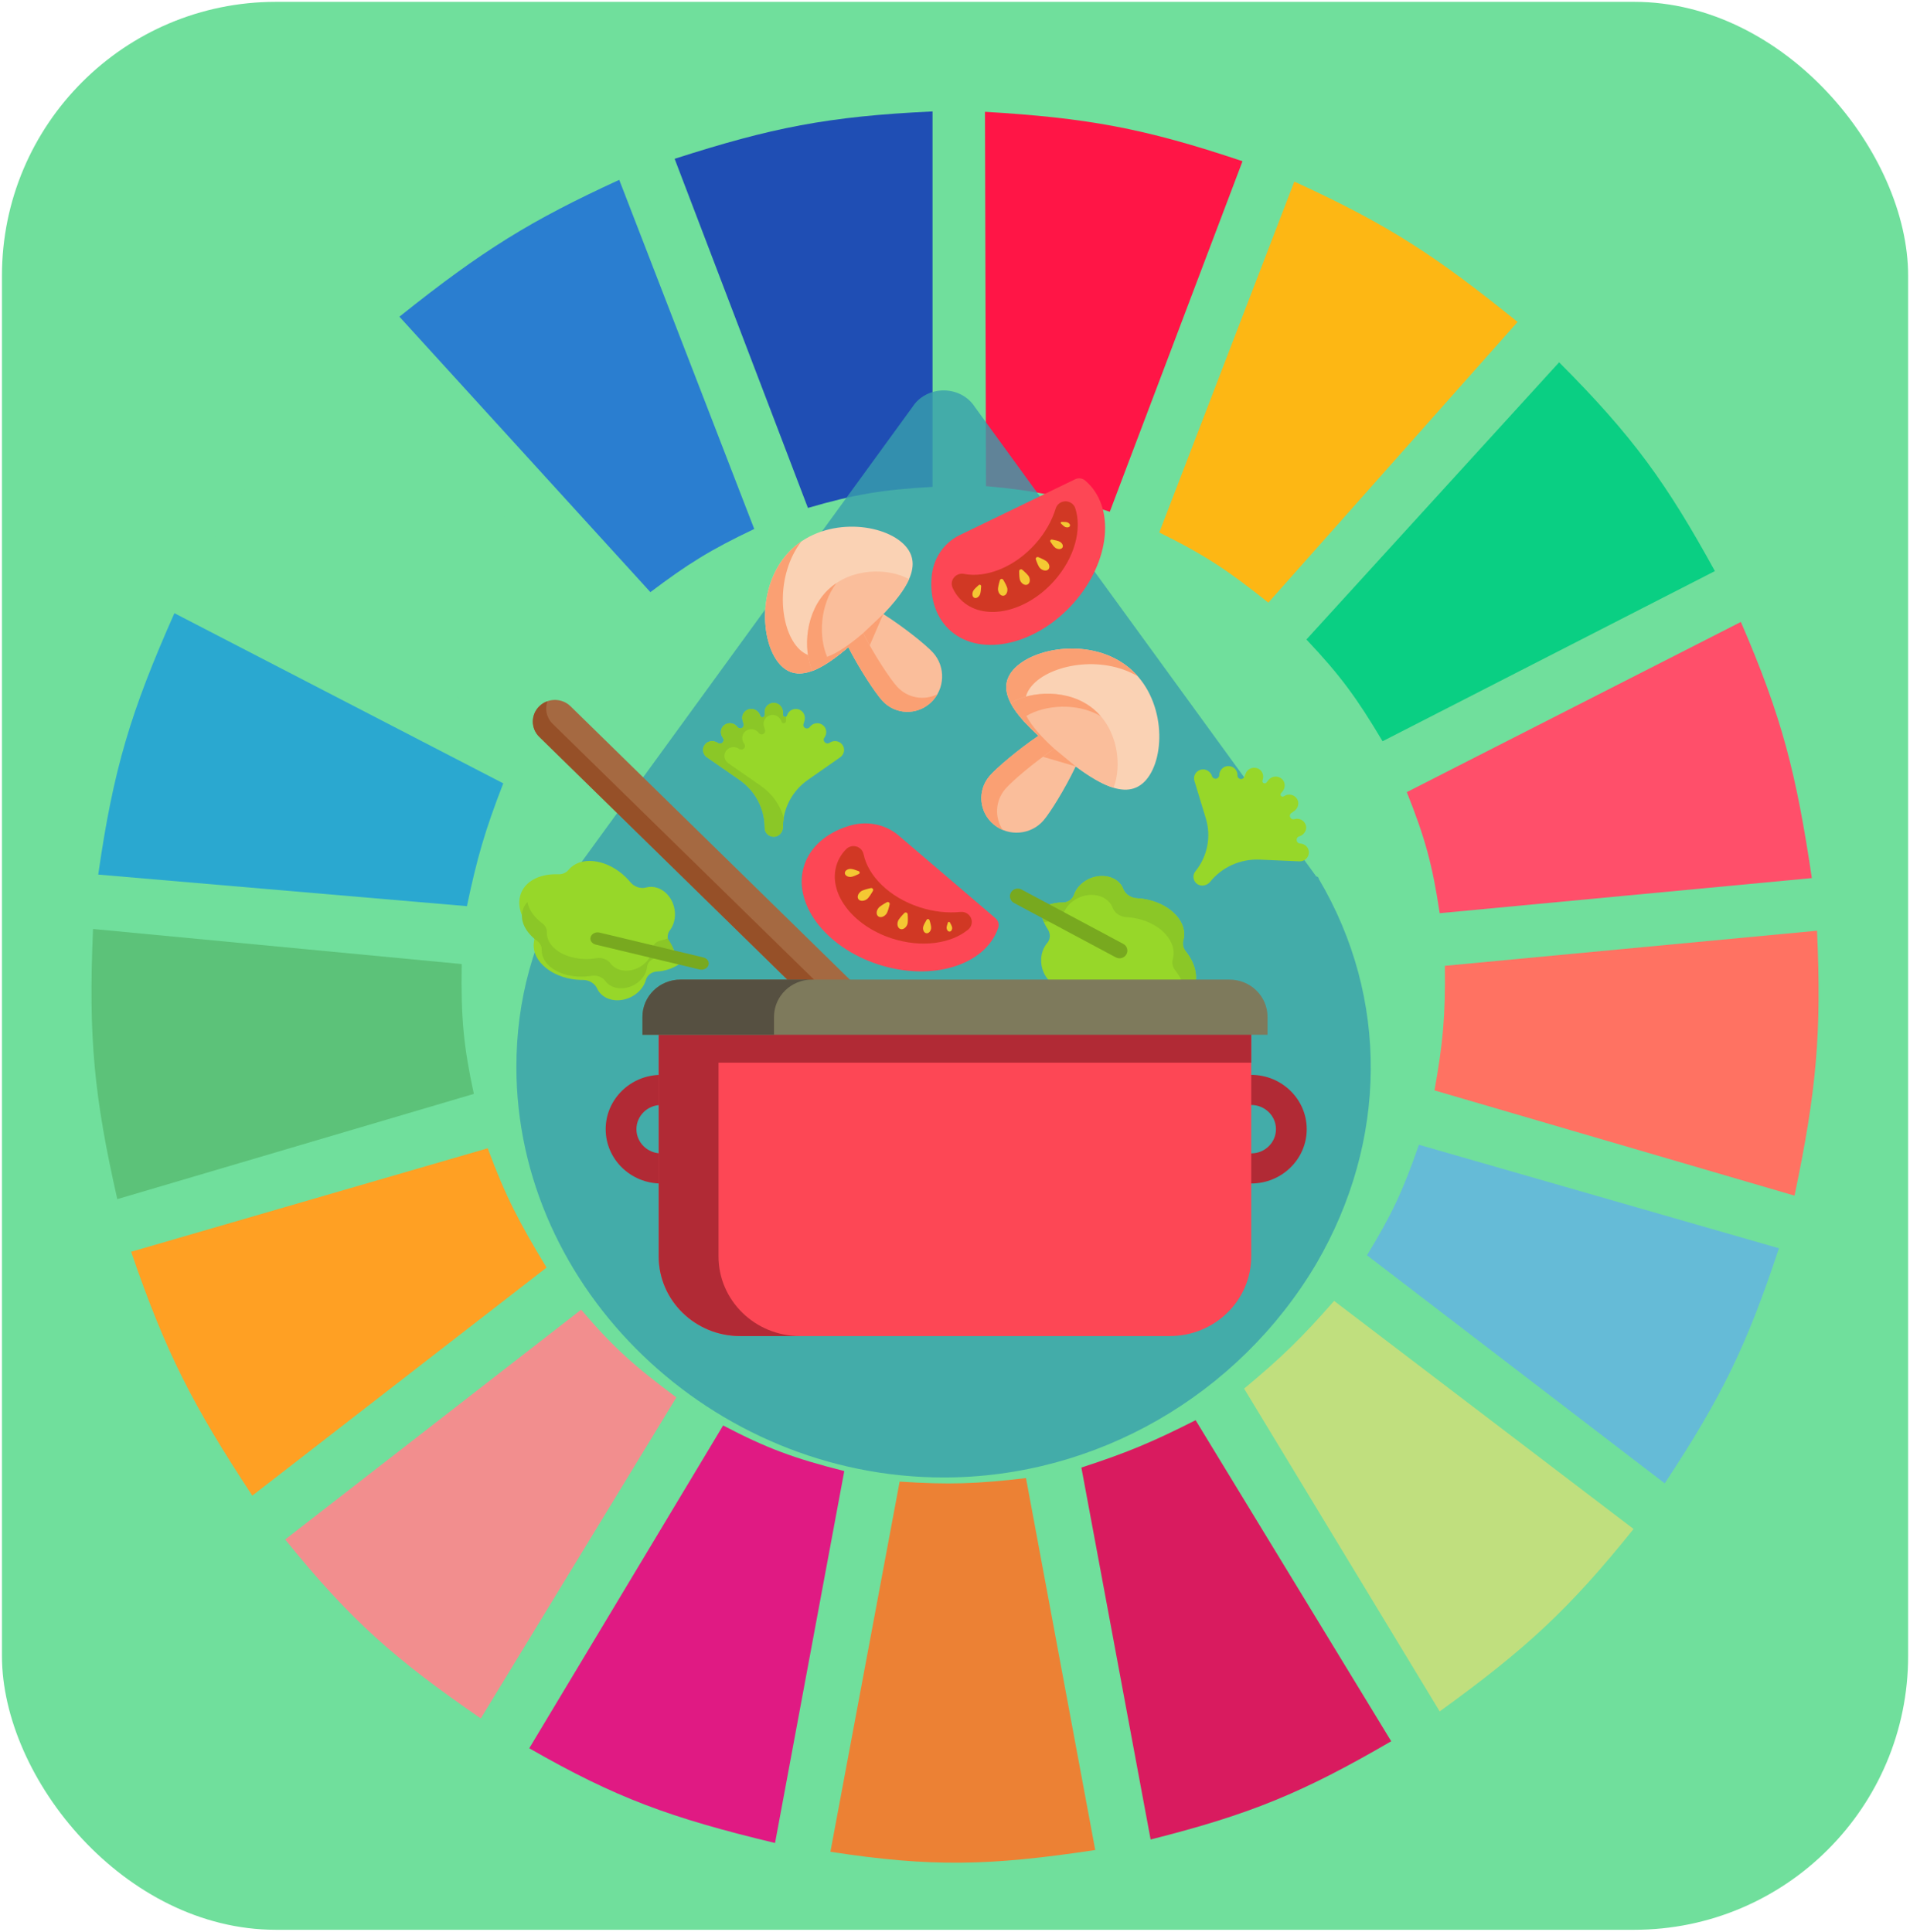 <svg width="687" height="695" viewBox="0 0 687 695" fill="none" xmlns="http://www.w3.org/2000/svg">
<rect x="0.701" y="0.665" width="685.626" height="693.507" rx="98.51" fill="#70DF9C"/>
<g clip-path="url(#clip0)">
<path d="M290.597 182.707L242.658 57.123C277.469 45.946 297.625 41.857 335.423 40.084V175.134C317.457 176.142 307.614 177.763 290.597 182.707Z" fill="#1F4EB4"/>
<path d="M354.649 174.871L354.281 40.214C390.732 42.421 410.993 45.923 446.91 57.995L399.176 184.081C382.047 178.497 372.284 176.436 354.649 174.871Z" fill="#FF1546"/>
<path d="M416.98 191.542L465.542 65.327C500.068 81.079 517.216 92.682 545.855 115.813L456.203 216.785C442.184 205.58 433.8 199.839 416.98 191.542Z" fill="#FDB714"/>
<path d="M469.898 230.038L560.795 130.328C587.46 157.069 599.365 173.71 616.827 205.426L497.292 266.64C488.06 251.145 482.187 243.034 469.898 230.038Z" fill="#0ACF83"/>
<path d="M506.008 284.941L626.166 223.727C641.055 258.118 646.139 278.455 651.691 315.864L517.837 328.486C515.212 311.025 512.62 301.5 506.008 284.941Z" fill="#FF4F6A"/>
<path d="M515.967 392.224C518.964 375.458 519.919 365.714 519.702 347.418L653.557 334.796C655.219 371.482 653.393 392.33 645.463 430.089L515.967 392.224Z" fill="#FF7262"/>
<path d="M491.686 451.545C500.463 437.129 504.595 428.461 510.363 411.788L639.86 449.021C628.273 484.045 619.281 502.562 598.769 533.585L491.686 451.545Z" fill="#65BBD7"/>
<path d="M587.569 549.994L479.862 467.954C468.028 481.449 460.917 488.325 447.488 499.507L517.84 615.626C548.995 593.047 564.441 578.81 587.569 549.994Z" fill="#C0DF7E"/>
<path d="M500.401 626.354L430.049 510.867C414.786 518.58 405.847 522.394 388.959 527.906L413.862 661.694C449.54 652.7 468.5 644.925 500.401 626.354Z" fill="#D91B5F"/>
<path d="M323.589 532.955C341.335 534.117 351.286 533.77 369.037 531.692L393.94 665.481C355.877 671.216 334.962 671.687 298.686 666.112L323.589 532.955Z" fill="#EC8134"/>
<path d="M190.363 628.878L260.092 512.76C275.901 521.029 285.491 524.548 303.673 529.168L278.77 662.956C241.126 653.914 221.541 646.766 190.363 628.878Z" fill="#E01A83"/>
<path d="M102.574 553.78L209.035 471.109C220.907 485.077 228.628 491.741 243.277 502.663L172.926 618.15C142.132 596.865 126.36 583.199 102.574 553.78Z" fill="#F28E8E"/>
<path d="M90.751 538.003C69.574 505.851 59.692 486.818 47.17 450.283L175.421 413.05C181.827 430.3 186.685 439.636 196.589 455.963L90.751 538.003Z" fill="#FFA023"/>
<path d="M42.184 431.351C33.945 394.828 31.713 373.643 33.468 334.166L166.077 346.787C165.738 366.338 166.782 376.501 170.435 393.487L42.184 431.351Z" fill="#5CC279"/>
<path d="M35.334 314.602L167.944 325.962C171.623 308.565 174.381 298.882 181.018 281.786L62.727 220.572C47.006 256.032 40.772 276.562 35.334 314.602Z" fill="#2AA8D0"/>
<path d="M71.443 203.532C89.979 170.898 102.607 154.392 128.721 127.803L218.372 226.882C206.241 239.848 200.122 248.021 190.356 264.116L71.443 203.532Z" fill="#70DF9C"/>
<path d="M233.938 212.999C247.388 202.861 255.481 197.786 271.293 190.28L222.732 64.696C191.132 79.21 173.782 89.836 143.664 113.92L233.938 212.999Z" fill="#2A7ED0"/>
<g filter="url(#filter0_dd)">
<path opacity="0.8" d="M474.36 316.176C474.36 315.717 473.892 315.256 473.423 315.256L350.664 146.423C348.321 142.742 344.104 140.442 339.418 140.442C334.733 140.442 330.516 142.742 328.173 146.423L205.415 315.256C204.947 315.716 204.947 316.176 204.478 316.176C191.828 337.338 185.736 359.88 185.736 383.801C185.736 463.847 256.018 531.472 339.418 531.472C394.239 531.472 445.309 502.03 473.422 454.647C499.193 410.483 499.661 358.959 474.36 316.176Z" fill="#399FAC"/>
<path d="M412.982 376.723C405.016 376.723 398.926 382.703 398.926 390.523C398.926 423.186 371.75 449.868 338.484 449.868C330.518 449.868 324.428 455.848 324.428 463.669C324.428 471.489 330.519 477.469 338.484 477.469C387.212 477.469 427.039 438.366 427.039 390.522C427.038 382.703 420.947 376.723 412.982 376.723Z" fill="#00BBD3"/>
<path d="M325.888 372.168L314.644 383.173L193.975 265.063C190.87 262.024 190.87 257.097 193.975 254.058C197.079 251.019 202.113 251.019 205.218 254.058L325.888 372.168Z" fill="#A56941"/>
<path d="M196.919 252.241C195.845 252.616 194.835 253.216 193.975 254.058C190.87 257.096 190.87 262.023 193.975 265.062L314.644 383.173L319.445 378.474L198.775 260.364C196.53 258.166 195.917 254.985 196.919 252.241Z" fill="#965028"/>
<path d="M381.794 355.116C382.672 355.256 383.529 355.227 384.342 355.051C386.368 354.612 388.629 355.594 389.872 357.303C390.03 357.519 390.192 357.734 390.36 357.948C395.766 364.812 404.573 367.692 410.031 364.379C410.693 363.977 411.273 363.502 411.774 362.966C412.694 361.98 414.053 361.42 415.552 361.561C421.501 362.125 426.726 360.246 429.019 356.137C431.295 352.056 430.119 346.784 426.48 342.213C425.515 341.001 425.253 339.522 425.63 338.18C425.834 337.452 425.935 336.69 425.922 335.898C425.82 329.613 418.584 323.917 409.761 323.176C409.487 323.153 409.214 323.135 408.943 323.122C406.803 323.023 404.737 321.691 404.018 319.785C403.73 319.02 403.292 318.299 402.696 317.651C399.71 314.403 393.92 314.253 389.763 317.315C388.063 318.567 386.902 320.162 386.327 321.833C385.73 323.564 384.06 324.715 382.012 324.683C377.691 324.616 374.236 326.758 374.236 326.758C374.236 326.758 374.383 330.553 376.837 334.222C377.938 335.868 377.837 337.855 376.66 339.231C375.467 340.623 374.675 342.497 374.512 344.648C374.128 349.725 377.387 354.412 381.794 355.116Z" fill="#97D729"/>
<path d="M378.221 331.477C380.269 331.509 381.939 330.357 382.536 328.627C383.111 326.956 384.272 325.361 385.972 324.109C390.129 321.047 395.92 321.198 398.905 324.445C399.5 325.092 399.939 325.814 400.227 326.579C400.945 328.485 403.011 329.816 405.152 329.916C405.423 329.928 405.696 329.946 405.97 329.969C414.793 330.71 422.029 336.406 422.131 342.692C422.144 343.483 422.043 344.246 421.839 344.973C421.462 346.316 421.723 347.794 422.689 349.006C425.272 352.251 426.606 355.848 426.353 359.122C427.448 358.314 428.358 357.321 429.018 356.137C431.295 352.056 430.119 346.784 426.48 342.213C425.515 341.001 425.253 339.522 425.63 338.18C425.834 337.452 425.935 336.69 425.922 335.898C425.82 329.613 418.584 323.917 409.761 323.176C409.487 323.153 409.214 323.135 408.943 323.122C406.803 323.023 404.736 321.691 404.018 319.785C403.73 319.02 403.292 318.299 402.696 317.651C399.71 314.403 393.92 314.253 389.763 317.315C388.063 318.567 386.902 320.162 386.327 321.833C385.73 323.564 384.06 324.715 382.012 324.683C377.691 324.616 374.236 326.758 374.236 326.758C374.236 326.758 374.328 329.009 375.487 331.718C376.337 331.561 377.255 331.462 378.221 331.477Z" fill="#8BC727"/>
<path d="M363.376 323.168C363.173 322.491 363.234 321.738 363.607 321.069C364.353 319.732 366.065 319.241 367.43 319.971L404.033 339.536C405.398 340.266 405.901 341.942 405.155 343.278C404.409 344.615 402.697 345.107 401.331 344.377L364.729 324.812C364.046 324.447 363.58 323.845 363.376 323.168Z" fill="#78A91F"/>
<path d="M234.903 319.052C234.018 318.961 233.164 319.037 232.363 319.258C230.365 319.809 228.051 318.955 226.711 317.317C226.542 317.11 226.367 316.904 226.187 316.7C220.392 310.147 211.432 307.76 206.175 311.371C205.537 311.809 204.986 312.315 204.517 312.878C203.655 313.914 202.331 314.549 200.826 314.49C194.854 314.258 189.746 316.423 187.695 320.653C185.659 324.854 187.138 330.052 191.037 334.414C192.07 335.571 192.417 337.032 192.119 338.394C191.957 339.131 191.9 339.898 191.959 340.688C192.426 346.958 199.979 352.243 208.831 352.493C209.106 352.501 209.38 352.504 209.651 352.501C211.794 352.482 213.933 353.697 214.761 355.56C215.093 356.307 215.572 357.003 216.204 357.617C219.374 360.694 225.164 360.523 229.137 357.235C230.761 355.89 231.828 354.233 232.306 352.533C232.801 350.772 234.401 349.53 236.448 349.448C240.766 349.275 244.091 346.945 244.091 346.945C244.091 346.945 243.725 343.164 241.063 339.637C239.868 338.055 239.853 336.066 240.949 334.627C242.06 333.171 242.741 331.256 242.779 329.099C242.869 324.009 239.343 319.51 234.903 319.052Z" fill="#97D729"/>
<path d="M237.747 338.302C235.949 338.662 234.737 339.932 234.589 341.479C234.446 342.972 233.774 344.514 232.557 345.873C229.582 349.196 224.486 350.163 221.175 348.035C220.516 347.61 219.976 347.095 219.559 346.515C218.521 345.07 216.428 344.356 214.534 344.678C214.295 344.719 214.052 344.756 213.807 344.788C205.932 345.839 198.378 342.482 196.934 337.291C196.752 336.637 196.676 335.985 196.698 335.344C196.738 334.159 196.191 332.983 195.085 332.161C192.127 329.958 190.186 327.228 189.701 324.466C188.918 325.343 188.336 326.337 188.014 327.444C186.903 331.256 189.067 335.405 193.234 338.508C194.339 339.331 194.887 340.507 194.847 341.691C194.825 342.333 194.901 342.984 195.083 343.638C196.527 348.83 204.081 352.186 211.956 351.136C212.201 351.103 212.443 351.066 212.683 351.026C214.576 350.704 216.67 351.418 217.708 352.863C218.125 353.442 218.664 353.958 219.324 354.382C222.635 356.512 227.731 355.543 230.706 352.221C231.923 350.862 232.595 349.32 232.738 347.827C232.886 346.279 234.098 345.009 235.896 344.649C239.689 343.889 242.249 341.462 242.249 341.462C242.249 341.462 241.683 339.613 240.086 337.586C239.377 337.876 238.595 338.132 237.747 338.302Z" fill="#8BC727"/>
<path d="M254.6 345.478C254.928 345.978 255.033 346.584 254.837 347.18C254.445 348.37 252.997 349.065 251.604 348.731L214.263 339.786C212.869 339.452 212.057 338.216 212.45 337.025C212.842 335.834 214.29 335.14 215.683 335.473L253.024 344.419C253.721 344.585 254.272 344.978 254.6 345.478Z" fill="#78A91F"/>
<path d="M237.811 425.718C226.807 425.718 217.854 416.956 217.854 406.184C217.854 395.413 226.807 386.65 237.811 386.65C248.816 386.65 257.769 395.413 257.769 406.184C257.769 416.956 248.816 425.718 237.811 425.718ZM237.811 397.479C232.907 397.479 228.917 401.384 228.917 406.184C228.917 410.984 232.907 414.89 237.811 414.89C242.716 414.89 246.706 410.984 246.706 406.184C246.706 401.384 242.716 397.479 237.811 397.479Z" fill="#B12A35"/>
<path d="M450.053 425.718C439.048 425.718 430.096 416.956 430.096 406.184C430.096 395.413 439.048 386.65 450.053 386.65C461.058 386.65 470.01 395.413 470.01 406.184C470.01 416.956 461.058 425.718 450.053 425.718ZM450.053 397.479C445.149 397.479 441.159 401.384 441.159 406.184C441.159 410.984 445.149 414.89 450.053 414.89C454.957 414.89 458.947 410.984 458.947 406.184C458.947 401.384 454.957 397.479 450.053 397.479Z" fill="#B12A35"/>
<path d="M420.762 480.601H266.212C250.036 480.601 236.924 467.766 236.924 451.934V360.008H450.051V451.934C450.051 467.766 436.938 480.601 420.762 480.601Z" fill="#FD4755"/>
<path d="M258.439 451.934V382.267H450.051V360.008H236.924V451.934C236.924 467.766 250.037 480.6 266.212 480.6H287.727C271.552 480.601 258.439 467.766 258.439 451.934Z" fill="#B12A35"/>
<path d="M442.228 352.374H244.762C237.204 352.374 231.076 358.371 231.076 365.77V372.219H455.913V365.77C455.913 358.371 449.786 352.374 442.228 352.374Z" fill="#7E7A5C"/>
<path d="M292.088 352.374H244.762C237.204 352.374 231.076 358.371 231.076 365.77V372.219H278.402V365.77C278.402 358.371 284.529 352.374 292.088 352.374Z" fill="#565041"/>
<path d="M412.253 280.533C405.086 288.857 393.328 281.223 380.104 270.318C366.881 259.412 357.199 249.366 364.365 241.04C371.532 232.716 392.831 229.265 406.055 240.17C419.279 251.076 419.419 272.208 412.253 280.533Z" fill="#FAD2B4"/>
<path d="M371.168 246.646C377.709 239.047 396.022 235.516 409.224 243.25C408.266 242.158 407.217 241.124 406.063 240.172C392.84 229.267 371.54 232.718 364.373 241.042C357.207 249.367 366.889 259.414 380.112 270.32C381.266 271.271 382.408 272.196 383.538 273.089C372.124 263.278 364.627 254.245 371.168 246.646Z" fill="#FAA073"/>
<path d="M400.509 283.366C403.648 275.422 402.15 262.341 393.275 255.021C384.399 247.702 370.974 248.477 363.509 252.853C365.451 256.602 369.055 260.554 373.545 264.659C365.938 269.81 358.277 276.414 355.949 279.119C351.436 284.362 352.12 292.193 357.475 296.61C362.832 301.028 370.832 300.358 375.345 295.115C377.674 292.41 383.023 283.9 386.919 275.688C391.813 279.323 396.404 282.129 400.509 283.366Z" fill="#FABE9B"/>
<path d="M361.611 283.787C363.94 281.082 371.601 274.479 379.207 269.327C374.718 265.223 371.114 261.271 369.171 257.521C375.827 253.619 387.218 252.586 395.9 257.594C395.108 256.678 394.237 255.814 393.275 255.02C384.399 247.7 370.974 248.475 363.509 252.851C365.451 256.6 369.055 260.552 373.545 264.657C365.938 269.808 358.277 276.412 355.949 279.117C351.436 284.36 352.12 292.191 357.475 296.608C358.461 297.42 359.536 298.059 360.662 298.531C357.707 294.068 357.928 288.066 361.611 283.787Z" fill="#FAA073"/>
<path d="M386.921 275.686L379.208 269.326L375.121 272.223L386.921 275.686Z" fill="#FAA073"/>
<path d="M325.598 196.318C332.987 204.445 323.976 215.185 311.54 226.981C299.104 238.777 287.952 247.161 280.563 239.034C273.173 230.906 272.345 209.345 284.781 197.549C297.217 185.753 318.208 188.19 325.598 196.318Z" fill="#FAD2B4"/>
<path d="M286.953 232.969C280.208 225.551 278.935 206.944 288.22 194.783C287.02 195.601 285.866 196.515 284.781 197.544C272.345 209.34 273.173 230.902 280.563 239.03C287.952 247.158 299.104 238.772 311.54 226.977C312.625 225.948 313.682 224.927 314.707 223.915C303.577 234.047 293.697 240.387 286.953 232.969Z" fill="#FAA073"/>
<path d="M326.977 208.323C319.475 204.239 306.309 204.131 297.962 212.048C289.615 219.965 288.748 233.384 292.181 241.328C296.14 239.857 300.501 236.761 305.123 232.806C309.308 240.984 314.929 249.393 317.33 252.033C321.984 257.152 329.84 257.427 334.877 252.65C339.914 247.872 340.225 239.849 335.571 234.731C333.17 232.09 325.376 225.744 317.7 220.875C321.904 216.461 325.249 212.246 326.977 208.323Z" fill="#FABE9B"/>
<path d="M322.656 246.982C320.254 244.341 314.634 235.932 310.448 227.755C305.827 231.71 301.465 234.806 297.507 236.277C294.445 229.195 294.809 217.763 300.837 209.756C299.832 210.431 298.868 211.19 297.962 212.048C289.615 219.965 288.748 233.384 292.181 241.328C296.14 239.857 300.501 236.761 305.123 232.806C309.308 240.984 314.929 249.393 317.33 252.033C321.984 257.152 329.84 257.427 334.877 252.65C335.803 251.771 336.568 250.782 337.174 249.722C332.384 252.11 326.454 251.16 322.656 246.982Z" fill="#FAA073"/>
<path d="M317.704 220.875L310.451 227.755L312.828 232.165L317.704 220.875Z" fill="#FAA073"/>
<path d="M278.542 300.997C280.234 300.887 281.602 299.275 281.602 297.616C281.602 290.838 284.946 284.478 290.581 280.538L302.232 272.393C303.706 271.363 304.047 269.358 302.994 267.916C301.943 266.468 299.894 266.139 298.42 267.169C297.186 268.032 295.662 266.552 296.533 265.337L296.548 265.315C297.532 263.943 297.384 262.014 296.081 260.926C294.586 259.677 292.359 259.981 291.258 261.518C290.436 262.665 288.606 261.808 289.002 260.462L289.36 259.244C289.834 257.633 289.054 255.856 287.46 255.243C285.631 254.538 283.626 255.534 283.095 257.337C282.99 257.694 282.633 257.921 282.258 257.869C281.882 257.817 281.603 257.503 281.603 257.131V256.198C281.603 254.522 280.351 253.025 278.646 252.866C276.69 252.683 275.044 254.184 275.044 256.061V257.227C275.044 257.628 274.743 257.968 274.337 258.025C273.931 258.082 273.545 257.838 273.429 257.454C272.947 255.845 271.314 254.754 269.632 255.072C267.703 255.436 266.556 257.329 267.096 259.131L267.487 260.433C267.663 261.018 267.38 261.642 266.82 261.908C266.259 262.174 265.584 262.004 265.224 261.506C264.113 259.975 261.889 259.681 260.399 260.935C259.101 262.029 258.961 263.96 259.951 265.328L260.033 265.441C260.406 265.957 260.345 266.661 259.889 267.108C259.432 267.555 258.712 267.615 258.185 267.249C256.806 266.292 254.86 266.397 253.732 267.628C252.528 268.942 252.645 270.877 253.843 272.049C253.972 272.175 254.114 272.293 254.267 272.4L266.007 280.549C271.676 284.484 275.044 290.865 275.044 297.667V297.794C275.044 298.681 275.411 299.483 276.005 300.064C276.645 300.691 277.55 301.06 278.542 300.997Z" fill="#97D729"/>
<path d="M430.699 318.054C432.099 318.989 434.192 318.546 435.238 317.24C439.509 311.906 446.15 308.919 453.068 309.22L467.371 309.842C469.181 309.922 470.713 308.55 470.793 306.779C470.878 305.005 469.472 303.509 467.663 303.43C466.148 303.364 465.881 301.279 467.332 300.849L467.358 300.841C468.997 300.354 470.096 298.746 469.756 297.103C469.366 295.218 467.422 294.113 465.587 294.658C464.218 295.065 463.316 293.285 464.477 292.464L465.527 291.722C466.914 290.74 467.42 288.87 466.552 287.425C465.557 285.767 463.351 285.34 461.797 286.439C461.489 286.656 461.065 286.619 460.802 286.352C460.539 286.084 460.518 285.668 460.752 285.375L461.34 284.641C462.396 283.322 462.354 281.388 461.112 280.233C459.688 278.908 457.447 279.096 456.264 280.573L455.529 281.491C455.276 281.807 454.825 281.892 454.47 281.692C454.115 281.493 453.964 281.067 454.115 280.695C454.749 279.138 454.152 277.293 452.628 276.527C450.88 275.649 448.784 276.447 448.074 278.191L447.561 279.452C447.33 280.019 446.715 280.339 446.106 280.21C445.497 280.081 445.073 279.539 445.103 278.93C445.193 277.055 443.628 275.48 441.665 275.568C439.954 275.645 438.627 277.08 438.544 278.755L438.538 278.894C438.506 279.525 438.014 280.043 437.373 280.119C436.732 280.195 436.128 279.807 435.944 279.201C435.462 277.615 433.864 276.523 432.2 276.811C430.424 277.118 429.297 278.712 429.501 280.357C429.523 280.535 429.56 280.713 429.614 280.89L433.718 294.391C435.701 300.912 434.331 307.967 430.044 313.322L429.964 313.422C429.405 314.12 429.189 314.973 429.289 315.788C429.398 316.668 429.878 317.506 430.699 318.054Z" fill="#97D729"/>
<path d="M281.909 294.119C280.594 289.556 277.729 285.5 273.684 282.692L261.945 274.543C261.791 274.436 261.649 274.319 261.52 274.192C260.323 273.02 260.205 271.085 261.409 269.771C262.538 268.54 264.484 268.435 265.862 269.392C266.389 269.758 267.109 269.698 267.566 269.251C268.023 268.804 268.084 268.1 267.71 267.584L267.629 267.471C266.638 266.103 266.778 264.172 268.077 263.079C269.566 261.825 271.79 262.119 272.901 263.649C273.261 264.147 273.936 264.317 274.497 264.051C275.058 263.785 275.34 263.162 275.164 262.576L274.773 261.274C274.233 259.472 275.38 257.579 277.309 257.215C278.991 256.897 280.623 257.988 281.106 259.597C281.221 259.982 281.608 260.225 282.014 260.168C282.419 260.111 282.721 259.771 282.721 259.37V258.204C282.721 258.05 282.748 257.904 282.769 257.756C282.621 257.848 282.441 257.891 282.257 257.865C281.882 257.813 281.602 257.499 281.602 257.127V256.195C281.602 254.518 280.35 253.021 278.645 252.862C276.689 252.679 275.043 254.18 275.043 256.057V257.223C275.043 257.624 274.742 257.964 274.336 258.021C273.931 258.078 273.544 257.834 273.429 257.45C272.946 255.841 271.314 254.751 269.632 255.068C267.703 255.432 266.556 257.325 267.096 259.127L267.487 260.429C267.663 261.014 267.38 261.638 266.82 261.904C266.259 262.17 265.584 262 265.224 261.502C264.113 259.971 261.889 259.677 260.399 260.931C259.101 262.025 258.961 263.956 259.951 265.324L260.033 265.437C260.406 265.953 260.345 266.658 259.889 267.104C259.431 267.551 258.712 267.611 258.185 267.245C256.806 266.288 254.86 266.393 253.732 267.624C252.528 268.938 252.645 270.873 253.843 272.045C253.972 272.171 254.114 272.289 254.267 272.396L266.007 280.545C271.676 284.48 275.044 290.861 275.044 297.664V297.791C275.044 298.677 275.411 299.479 276.005 300.06C276.646 300.688 277.551 301.058 278.543 300.993C280.234 300.884 281.603 299.272 281.603 297.612C281.603 296.431 281.711 295.264 281.909 294.119Z" fill="#8BC727"/>
<path d="M358.077 330.323L323.211 300.53C318.21 296.256 311.286 295.131 304.991 297.199C304.959 297.21 304.927 297.22 304.894 297.23C297.348 299.665 291.588 304.446 289.341 311.053C284.738 324.586 296.608 340.641 315.853 346.912C335.099 353.184 354.433 347.297 359.036 333.764C359.454 332.533 359.076 331.177 358.077 330.323Z" fill="#FD4755"/>
<path d="M330.751 326.34C319.929 322.814 312.248 315.135 310.608 307.247C310.334 305.93 309.335 304.871 308.015 304.499C306.696 304.128 305.273 304.504 304.328 305.478C302.833 307.016 301.693 308.814 301.002 310.847C297.573 320.926 306.414 332.884 320.748 337.555C331.37 341.016 342.036 339.501 348.232 334.388C349.469 333.368 349.881 331.678 349.249 330.221C348.618 328.764 347.088 327.877 345.479 328.04C340.886 328.507 335.816 327.992 330.751 326.34Z" fill="#D13824"/>
<path d="M305.86 312.548C306.535 312.52 307.877 312.987 308.845 313.365C309.056 313.447 309.197 313.642 309.206 313.864C309.215 314.085 309.092 314.291 308.889 314.391C307.957 314.847 306.659 315.422 305.984 315.449C304.858 315.496 303.916 314.884 303.882 314.083C303.847 313.281 304.733 312.594 305.86 312.548Z" fill="#F4C833"/>
<path d="M309.69 320.632C310.342 320.157 312.001 319.73 313.226 319.465C313.492 319.407 313.768 319.508 313.93 319.722C314.093 319.936 314.112 320.223 313.979 320.456C313.368 321.529 312.474 322.961 311.822 323.436C310.733 324.229 309.372 324.245 308.784 323.471C308.195 322.697 308.601 321.425 309.69 320.632Z" fill="#F4C833"/>
<path d="M315.94 326.662C316.425 326.023 317.887 325.147 318.982 324.547C319.219 324.416 319.513 324.435 319.732 324.594C319.951 324.753 320.054 325.023 319.996 325.283C319.726 326.483 319.293 328.106 318.808 328.745C317.998 329.813 316.701 330.211 315.909 329.636C315.117 329.061 315.131 327.729 315.94 326.662Z" fill="#F4C833"/>
<path d="M322.999 331.328C323.274 330.579 324.413 329.326 325.283 328.441C325.472 328.249 325.759 328.183 326.016 328.273C326.272 328.363 326.451 328.592 326.472 328.858C326.569 330.082 326.634 331.759 326.36 332.508C325.901 333.759 324.777 334.509 323.849 334.183C322.921 333.857 322.54 332.579 322.999 331.328Z" fill="#F4C833"/>
<path d="M332.013 333.583C332.091 332.937 332.762 331.734 333.289 330.873C333.403 330.686 333.619 330.582 333.84 330.608C334.061 330.633 334.246 330.784 334.313 330.992C334.62 331.949 334.989 333.272 334.911 333.918C334.781 334.996 334.027 335.795 333.227 335.703C332.428 335.61 331.884 334.661 332.013 333.583Z" fill="#F4C833"/>
<path d="M340.478 333.848C340.439 333.405 340.72 332.508 340.952 331.86C341.002 331.719 341.132 331.62 341.284 331.608C341.436 331.595 341.581 331.67 341.655 331.801C341.996 332.401 342.428 333.238 342.467 333.681C342.532 334.421 342.139 335.059 341.59 335.105C341.041 335.151 340.543 334.588 340.478 333.848Z" fill="#F4C833"/>
<path d="M386.704 172.398L345.216 192.479C339.265 195.359 335.546 201.186 335.081 207.669C335.079 207.702 335.076 207.735 335.074 207.768C334.475 215.523 336.775 222.564 342.146 227.131C353.148 236.485 372.85 231.917 386.152 216.929C399.454 201.94 401.319 182.206 390.318 172.852C389.318 172.002 387.893 171.823 386.704 172.398Z" fill="#FD4755"/>
<path d="M372.468 195.566C364.988 203.993 354.796 207.99 346.724 206.445C345.377 206.186 343.994 206.683 343.137 207.733C342.28 208.783 342.089 210.213 342.645 211.442C343.523 213.383 344.782 215.103 346.434 216.508C354.628 223.475 369.302 220.073 379.209 208.91C386.551 200.637 389.215 190.416 386.769 182.853C386.281 181.344 384.844 180.322 383.227 180.334C381.61 180.346 380.187 181.389 379.723 182.905C378.401 187.236 375.97 191.621 372.468 195.566Z" fill="#D13824"/>
<path d="M350.038 212.592C350.321 212.005 351.309 211.091 352.057 210.452C352.219 210.314 352.442 210.288 352.627 210.387C352.812 210.487 352.925 210.691 352.914 210.912C352.865 211.925 352.747 213.304 352.464 213.891C351.992 214.87 351.066 215.373 350.396 215.015C349.725 214.656 349.565 213.571 350.038 212.592Z" fill="#F4C833"/>
<path d="M358.974 212.192C358.88 211.426 359.299 209.85 359.651 208.709C359.727 208.462 359.941 208.281 360.197 208.248C360.453 208.215 360.703 208.336 360.837 208.557C361.452 209.573 362.237 210.993 362.33 211.759C362.486 213.038 361.862 214.172 360.935 214.292C360.008 214.412 359.13 213.471 358.974 212.192Z" fill="#F4C833"/>
<path d="M366.966 208.882C366.646 208.193 366.585 206.6 366.589 205.434C366.589 205.18 366.746 204.95 366.987 204.846C367.228 204.742 367.511 204.783 367.708 204.951C368.615 205.726 369.81 206.829 370.131 207.519C370.667 208.67 370.393 209.908 369.519 210.285C368.645 210.661 367.502 210.034 366.966 208.882Z" fill="#F4C833"/>
<path d="M374.037 204.316C373.505 203.76 372.94 202.286 372.573 201.194C372.493 200.957 372.572 200.698 372.774 200.533C372.976 200.369 373.264 200.328 373.509 200.431C374.639 200.903 376.155 201.603 376.686 202.159C377.574 203.086 377.701 204.321 376.969 204.917C376.238 205.512 374.925 205.243 374.037 204.316Z" fill="#F4C833"/>
<path d="M379.622 197.08C379.084 196.73 378.333 195.66 377.818 194.857C377.706 194.683 377.716 194.465 377.845 194.3C377.973 194.135 378.195 194.054 378.412 194.093C379.41 194.274 380.764 194.57 381.301 194.919C382.199 195.502 382.551 196.459 382.088 197.056C381.623 197.651 380.519 197.663 379.622 197.08Z" fill="#F4C833"/>
<path d="M383.161 189.577C382.748 189.41 382.084 188.788 381.617 188.315C381.516 188.212 381.49 188.065 381.551 187.938C381.612 187.812 381.749 187.729 381.9 187.728C382.597 187.724 383.548 187.751 383.962 187.918C384.651 188.195 385.032 188.792 384.81 189.25C384.589 189.708 383.851 189.855 383.161 189.577Z" fill="#F4C833"/>
</g>
</g>
<defs>
<filter id="filter0_dd" x="142.554" y="104.979" width="386.157" height="470.981" filterUnits="userSpaceOnUse" color-interpolation-filters="sRGB">
<feFlood flood-opacity="0" result="BackgroundImageFix"/>
<feColorMatrix in="SourceAlpha" type="matrix" values="0 0 0 0 0 0 0 0 0 0 0 0 0 0 0 0 0 0 127 0"/>
<feOffset dx="19.702" dy="19.702"/>
<feGaussianBlur stdDeviation="7.881"/>
<feColorMatrix type="matrix" values="0 0 0 0 0 0 0 0 0 0 0 0 0 0 0 0 0 0 0.25 0"/>
<feBlend mode="normal" in2="BackgroundImageFix" result="effect1_dropShadow"/>
<feColorMatrix in="SourceAlpha" type="matrix" values="0 0 0 0 0 0 0 0 0 0 0 0 0 0 0 0 0 0 127 0"/>
<feOffset dx="-19.702" dy="-19.702"/>
<feGaussianBlur stdDeviation="7.881"/>
<feColorMatrix type="matrix" values="0 0 0 0 0 0 0 0 0 0 0 0 0 0 0 0 0 0 0.25 0"/>
<feBlend mode="normal" in2="effect1_dropShadow" result="effect2_dropShadow"/>
<feBlend mode="normal" in="SourceGraphic" in2="effect2_dropShadow" result="shape"/>
</filter>
<clipPath id="clip0">
<rect width="622.58" height="646.222" fill="white" transform="translate(32.225 24.307)"/>
</clipPath>
</defs>
</svg>
